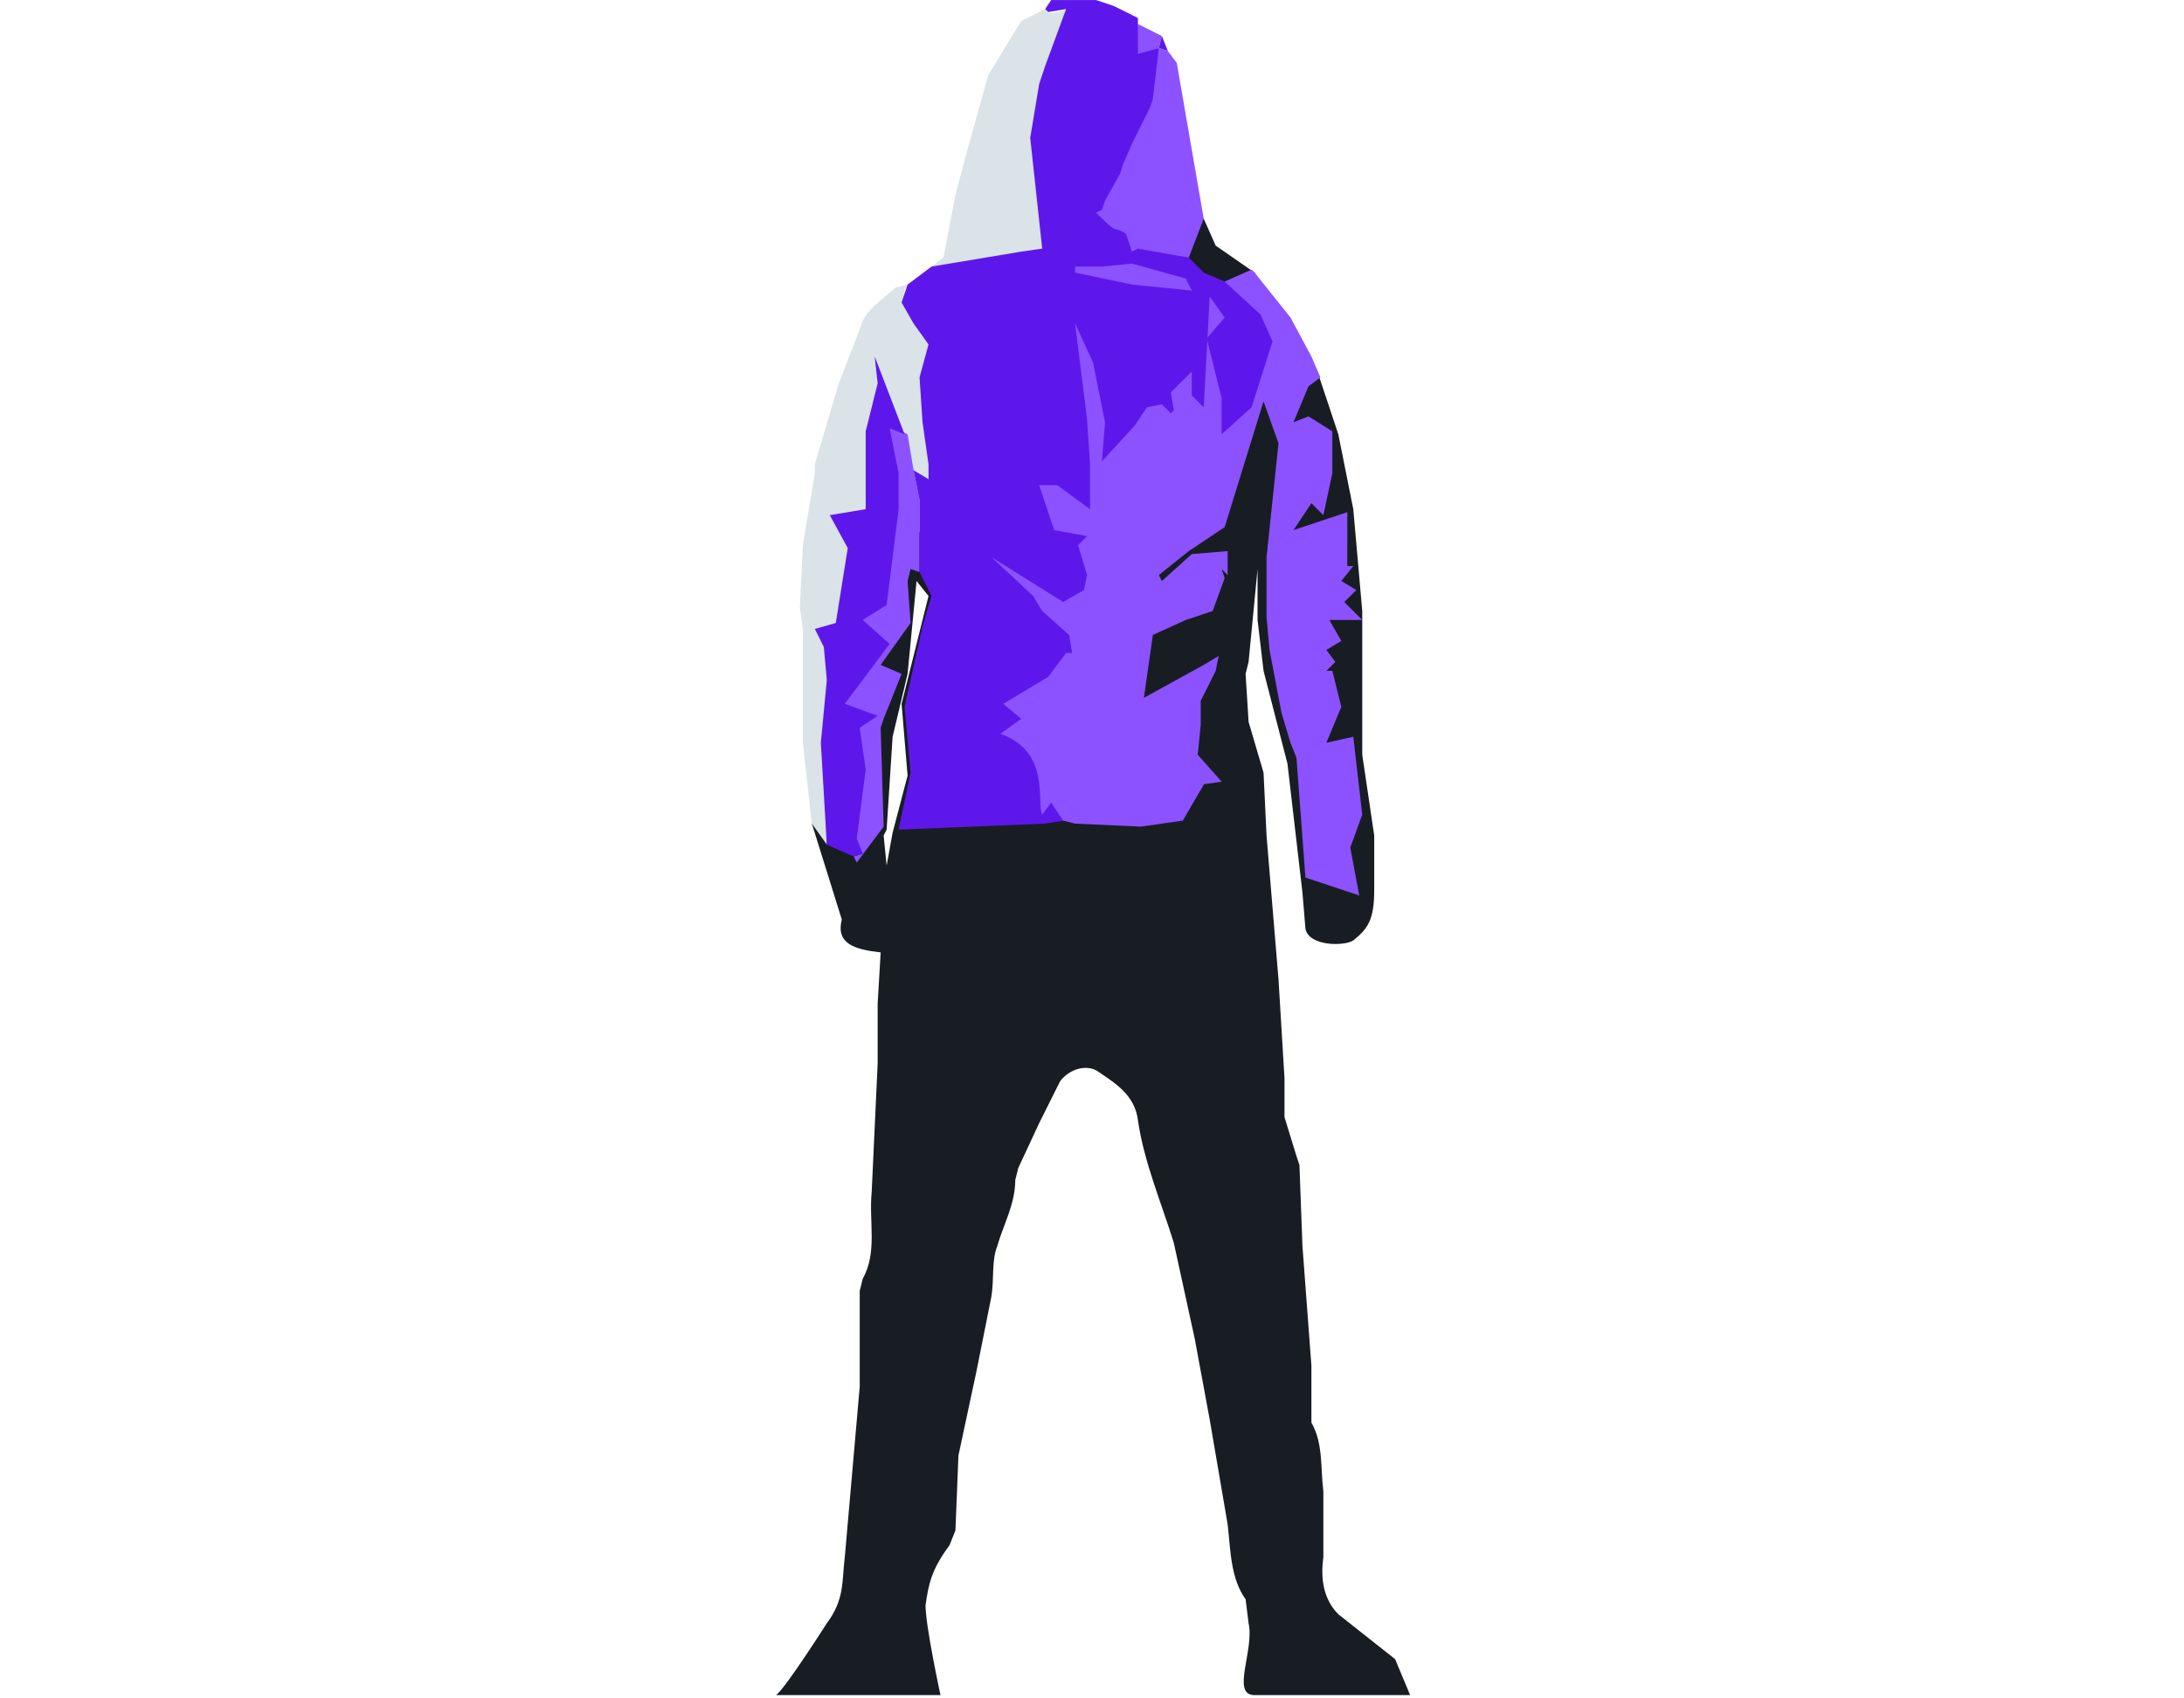 <svg xmlns="http://www.w3.org/2000/svg" xmlns:xlink="http://www.w3.org/1999/xlink" width="900" zoomAndPan="magnify" viewBox="0 0 675 525" height="700" preserveAspectRatio="xMidYMid meet" version="1.0"><path fill="#181d23" d="M 273.105 258.297 L 274.031 256.445 L 275.879 227.75 L 280.504 208.309 L 283.277 179.609 L 286.973 184.238 L 278.652 217.566 L 280.504 239.781 L 275.879 257.371 L 274.031 267.555 Z M 286.051 496.215 C 286.973 489.734 287.898 485.105 293.445 477.699 L 295.293 473.07 L 296.219 449.926 L 301.766 424.008 L 306.391 400.863 C 307.312 395.309 306.391 389.754 308.238 385.125 C 310.086 378.645 313.785 372.164 313.785 364.758 L 314.711 361.055 L 321.18 347.168 L 327.652 334.211 C 330.426 330.508 335.973 328.656 339.672 331.434 C 345.219 335.137 350.766 338.84 351.691 346.242 C 353.539 359.203 359.086 372.164 362.785 384.199 L 369.254 413.824 L 373.879 438.82 L 379.426 471.219 C 380.348 479.551 380.348 487.883 384.973 494.363 L 385.895 501.77 C 387.746 510.102 380.348 523.988 387.746 523.988 L 435.82 523.988 L 431.195 512.879 L 413.633 498.992 C 409.008 494.363 408.086 487.883 409.008 481.402 L 409.008 461.035 C 408.086 453.629 409.008 446.223 405.312 439.746 L 405.312 422.156 L 402.539 385.125 L 401.613 360.129 L 400.688 357.352 L 396.992 345.316 L 396.992 333.285 L 395.141 302.734 L 391.445 258.297 L 390.52 238.855 L 385.895 223.121 L 384.973 208.309 L 385.895 204.605 L 388.668 175.906 L 388.668 191.645 L 390.52 207.383 L 397.914 236.082 L 402.539 275.887 L 403.461 286.996 C 404.387 292.551 415.48 292.551 418.254 290.699 C 422.875 286.996 424.727 284.219 424.727 274.961 L 424.727 258.297 L 421.027 233.305 L 421.027 188.867 L 418.254 157.391 L 413.633 134.246 L 407.16 114.809 L 387.746 84.258 L 375.727 75.926 L 372.027 67.594 L 302.691 87.961 L 270.332 101.848 L 253.691 170.352 L 255.539 254.594 L 250.918 254.594 L 260.164 284.219 C 258.316 291.625 263.863 293.477 272.184 294.402 L 271.258 310.141 L 271.258 328.656 L 269.41 368.461 C 268.484 377.719 271.258 386.977 266.637 395.309 L 265.711 399.012 L 265.711 428.637 L 261.09 481.402 C 260.164 488.809 261.09 494.363 255.539 501.77 C 255.539 501.77 242.598 522.137 239.824 523.988 L 290.672 523.988 C 290.672 523.988 286.051 502.695 286.051 496.215 " fill-opacity="1" fill-rule="nonzero"/><path fill="#d9e3e8" d="M 257.391 229.602 L 255.539 261.074 L 250.918 254.594 L 248.145 229.602 L 248.145 194.422 L 247.219 187.941 L 248.145 168.5 L 251.844 146.281 L 251.844 143.504 L 259.238 118.512 L 265.711 101.848 C 266.637 98.145 268.484 96.293 270.332 94.441 L 276.805 88.887 L 280.504 87.961 C 274.957 97.219 291.598 92.59 294.371 97.219 C 301.766 114.809 296.219 134.246 287.898 155.539 C 274.031 190.719 262.012 199.051 257.391 229.602 Z M 323.031 2.793 C 323.953 5.57 329.5 2.793 332.273 1.867 C 325.805 29.641 320.258 51.855 324.879 78.703 C 311.012 90.738 306.391 84.258 287.898 82.406 L 291.598 79.629 L 295.293 60.188 L 298.992 46.301 L 305.465 23.16 L 315.633 6.496 L 323.031 2.793 " fill-opacity="1" fill-rule="nonzero"/><path fill="#8c52ff" d="M 386.82 105.551 C 384.973 95.367 383.121 97.219 378.5 87.035 L 386.82 83.332 L 387.746 84.258 L 398.84 98.145 L 405.312 110.18 L 408.086 116.66 L 404.387 119.438 L 399.766 130.547 L 404.387 128.695 L 411.781 133.324 L 411.781 146.281 L 409.008 159.242 L 405.312 155.539 L 399.766 163.871 L 416.406 158.316 L 416.406 174.98 L 418.254 174.98 L 414.555 179.609 L 419.18 182.387 L 415.48 186.09 L 421.027 191.645 L 410.859 191.645 L 414.555 198.125 L 409.934 200.902 L 412.707 204.605 L 409.934 207.383 L 411.781 207.383 L 414.555 218.492 L 409.934 229.602 L 418.254 227.75 L 421.027 251.816 L 417.328 262 L 420.102 276.812 L 403.461 271.258 L 400.688 234.23 L 398.84 229.602 L 396.066 220.344 L 392.367 200.902 L 391.445 190.719 L 391.445 172.203 L 395.141 137.023 L 390.52 124.066 L 378.5 162.945 L 367.406 170.352 L 358.16 177.758 L 359.086 179.609 L 368.332 171.277 L 379.426 170.352 L 379.426 177.758 L 377.574 175.906 L 378.5 178.684 L 374.801 188.867 L 366.48 191.645 L 356.312 196.273 L 353.539 215.715 L 372.027 205.531 L 376.652 202.754 L 375.727 207.383 L 371.105 216.641 L 371.105 224.047 L 370.18 233.305 L 377.574 241.633 L 371.105 242.559 L 370.18 240.707 L 372.027 242.559 L 365.559 253.668 L 352.613 255.52 L 332.273 254.594 L 328.578 253.668 L 301.766 253.668 L 294.371 171.277 C 302.691 162.945 332.273 132.398 330.426 98.145 C 342.445 94.441 359.086 90.738 374.801 88.887 M 264.785 266.629 L 263.863 264.777 L 266.637 263.852 L 258.316 260.148 L 259.238 237.004 C 262.012 187.016 271.258 162.02 273.105 130.547 L 280.504 134.246 L 282.352 145.355 L 284.199 154.613 L 284.199 176.832 L 281.426 175.906 L 280.504 179.609 L 281.426 192.57 L 272.184 205.531 L 278.652 208.309 L 273.105 222.195 L 272.184 224.973 L 273.105 255.52 L 264.785 266.629 M 367.406 79.629 L 348.918 78.703 C 342.445 73.148 339.672 72.223 335.973 65.742 L 358.16 14.828 L 360.934 15.754 L 363.707 19.457 L 372.027 67.594 L 367.406 79.629 " fill-opacity="1" fill-rule="nonzero"/><path fill="#8c52ff" d="M 331.352 81.48 L 348.918 80.555 L 368.332 86.109 L 370.18 90.738 L 348.918 88.887 L 331.352 85.184 M 351.691 7.422 L 359.086 11.125 L 358.16 14.828 L 350.766 17.605 M 383.121 99.996 L 386.82 110.18 L 384.973 111.105 L 383.121 99.996 M 367.406 79.629 L 372.027 84.258 Z M 310.086 217.566 L 309.164 222.195 L 307.312 221.27 L 310.086 217.566 M 320.258 147.207 L 317.484 146.281 L 318.406 145.355 L 320.258 147.207 M 346.145 70.371 L 345.219 72.223 L 344.293 71.297 L 346.145 70.371 M 316.559 251.816 L 315.633 250.891 L 315.633 249.965 L 316.559 250.891 L 316.559 251.816 M 383.121 99.996 L 379.426 98.145 L 383.121 99.996 M 320.258 147.207 L 321.18 149.984 L 320.258 147.207 M 312.859 221.27 L 311.938 221.27 M 361.859 121.289 L 360.934 120.363 L 361.859 121.289 M 329.5 201.828 L 329.5 200.902 L 329.5 201.828 " fill-opacity="1" fill-rule="nonzero"/><path fill="#5e17eb" d="M 332.273 82.406 L 332.273 84.258 L 349.84 87.961 L 368.332 89.812 L 366.48 86.109 L 349.84 81.48 L 340.594 82.406 Z M 328.578 253.668 L 323.031 254.594 L 277.73 256.445 L 281.426 238.855 L 280.504 228.676 L 279.578 218.492 L 285.125 193.496 L 287.898 184.238 L 284.199 176.832 L 284.199 154.613 L 282.352 145.355 L 286.973 148.133 L 286.973 143.504 L 285.125 130.547 L 284.199 116.66 L 286.973 106.477 L 282.352 99.996 L 278.652 93.516 L 280.504 87.961 L 287.898 82.406 L 315.633 77.777 L 322.105 76.852 L 318.406 42.598 L 321.18 25.938 L 323.031 20.383 L 329.5 2.793 L 323.953 3.719 L 323.031 2.793 L 324.879 0.016 L 338.746 0.016 L 344.293 1.867 L 351.691 5.57 L 351.691 16.68 L 358.16 14.828 L 356.312 30.566 L 355.387 33.34 L 349.84 44.449 L 347.066 50.93 L 346.145 53.707 L 341.52 62.039 L 340.594 64.816 L 338.746 65.742 C 346.145 73.148 343.367 69.445 347.992 72.223 L 349.84 77.777 L 351.691 76.852 L 367.406 79.629 L 372.027 84.258 L 378.5 87.035 L 389.594 97.219 L 393.293 105.551 L 386.82 125.918 L 377.574 134.246 L 377.574 123.141 L 372.953 104.625 L 378.5 98.145 L 373.879 91.664 L 372.027 125.918 L 368.332 122.215 L 368.332 114.809 L 361.859 121.289 L 362.785 126.844 L 361.859 127.77 L 359.086 124.992 L 354.465 125.918 L 350.766 131.473 L 340.594 142.578 L 341.52 130.547 L 337.82 112.031 L 332.273 99.996 L 334.125 114.809 L 335.973 129.621 L 336.898 143.504 L 336.898 157.391 L 326.727 149.984 L 321.18 149.984 L 325.805 163.871 L 335.973 165.723 L 333.199 168.5 L 335.973 177.758 L 335.047 182.387 L 328.578 186.09 L 306.391 172.203 L 319.332 184.238 L 322.105 188.867 L 330.426 196.273 L 331.352 201.828 L 329.5 201.828 L 329.5 200.902 L 329.5 201.828 L 323.953 209.234 L 310.086 217.566 L 315.633 222.195 L 309.164 226.824 C 324.879 232.379 320.258 248.113 322.105 251.816 L 324.879 248.113 L 328.578 253.668 " fill-opacity="1" fill-rule="nonzero"/><path fill="#5e17eb" d="M 320.258 244.41 L 320.258 245.336 L 319.332 244.41 M 255.539 261.074 L 253.691 229.602 L 255.539 210.16 L 254.617 199.977 L 251.844 194.422 L 258.316 192.57 L 262.012 169.426 L 256.465 159.242 L 267.559 157.391 L 267.559 133.324 L 269.41 125.918 L 271.258 118.512 L 270.332 110.18 L 279.578 134.246 L 274.957 132.398 L 277.73 146.281 L 277.73 157.391 L 274.031 187.016 L 266.637 191.645 L 274.957 199.051 L 261.09 217.566 L 271.258 221.27 L 265.711 224.973 L 267.559 237.93 L 264.785 259.223 L 266.637 263.852 L 263.863 264.777 L 255.539 261.074 M 358.16 14.828 L 359.086 11.125 L 360.934 15.754 L 358.16 14.828 " fill-opacity="1" fill-rule="nonzero"/></svg>